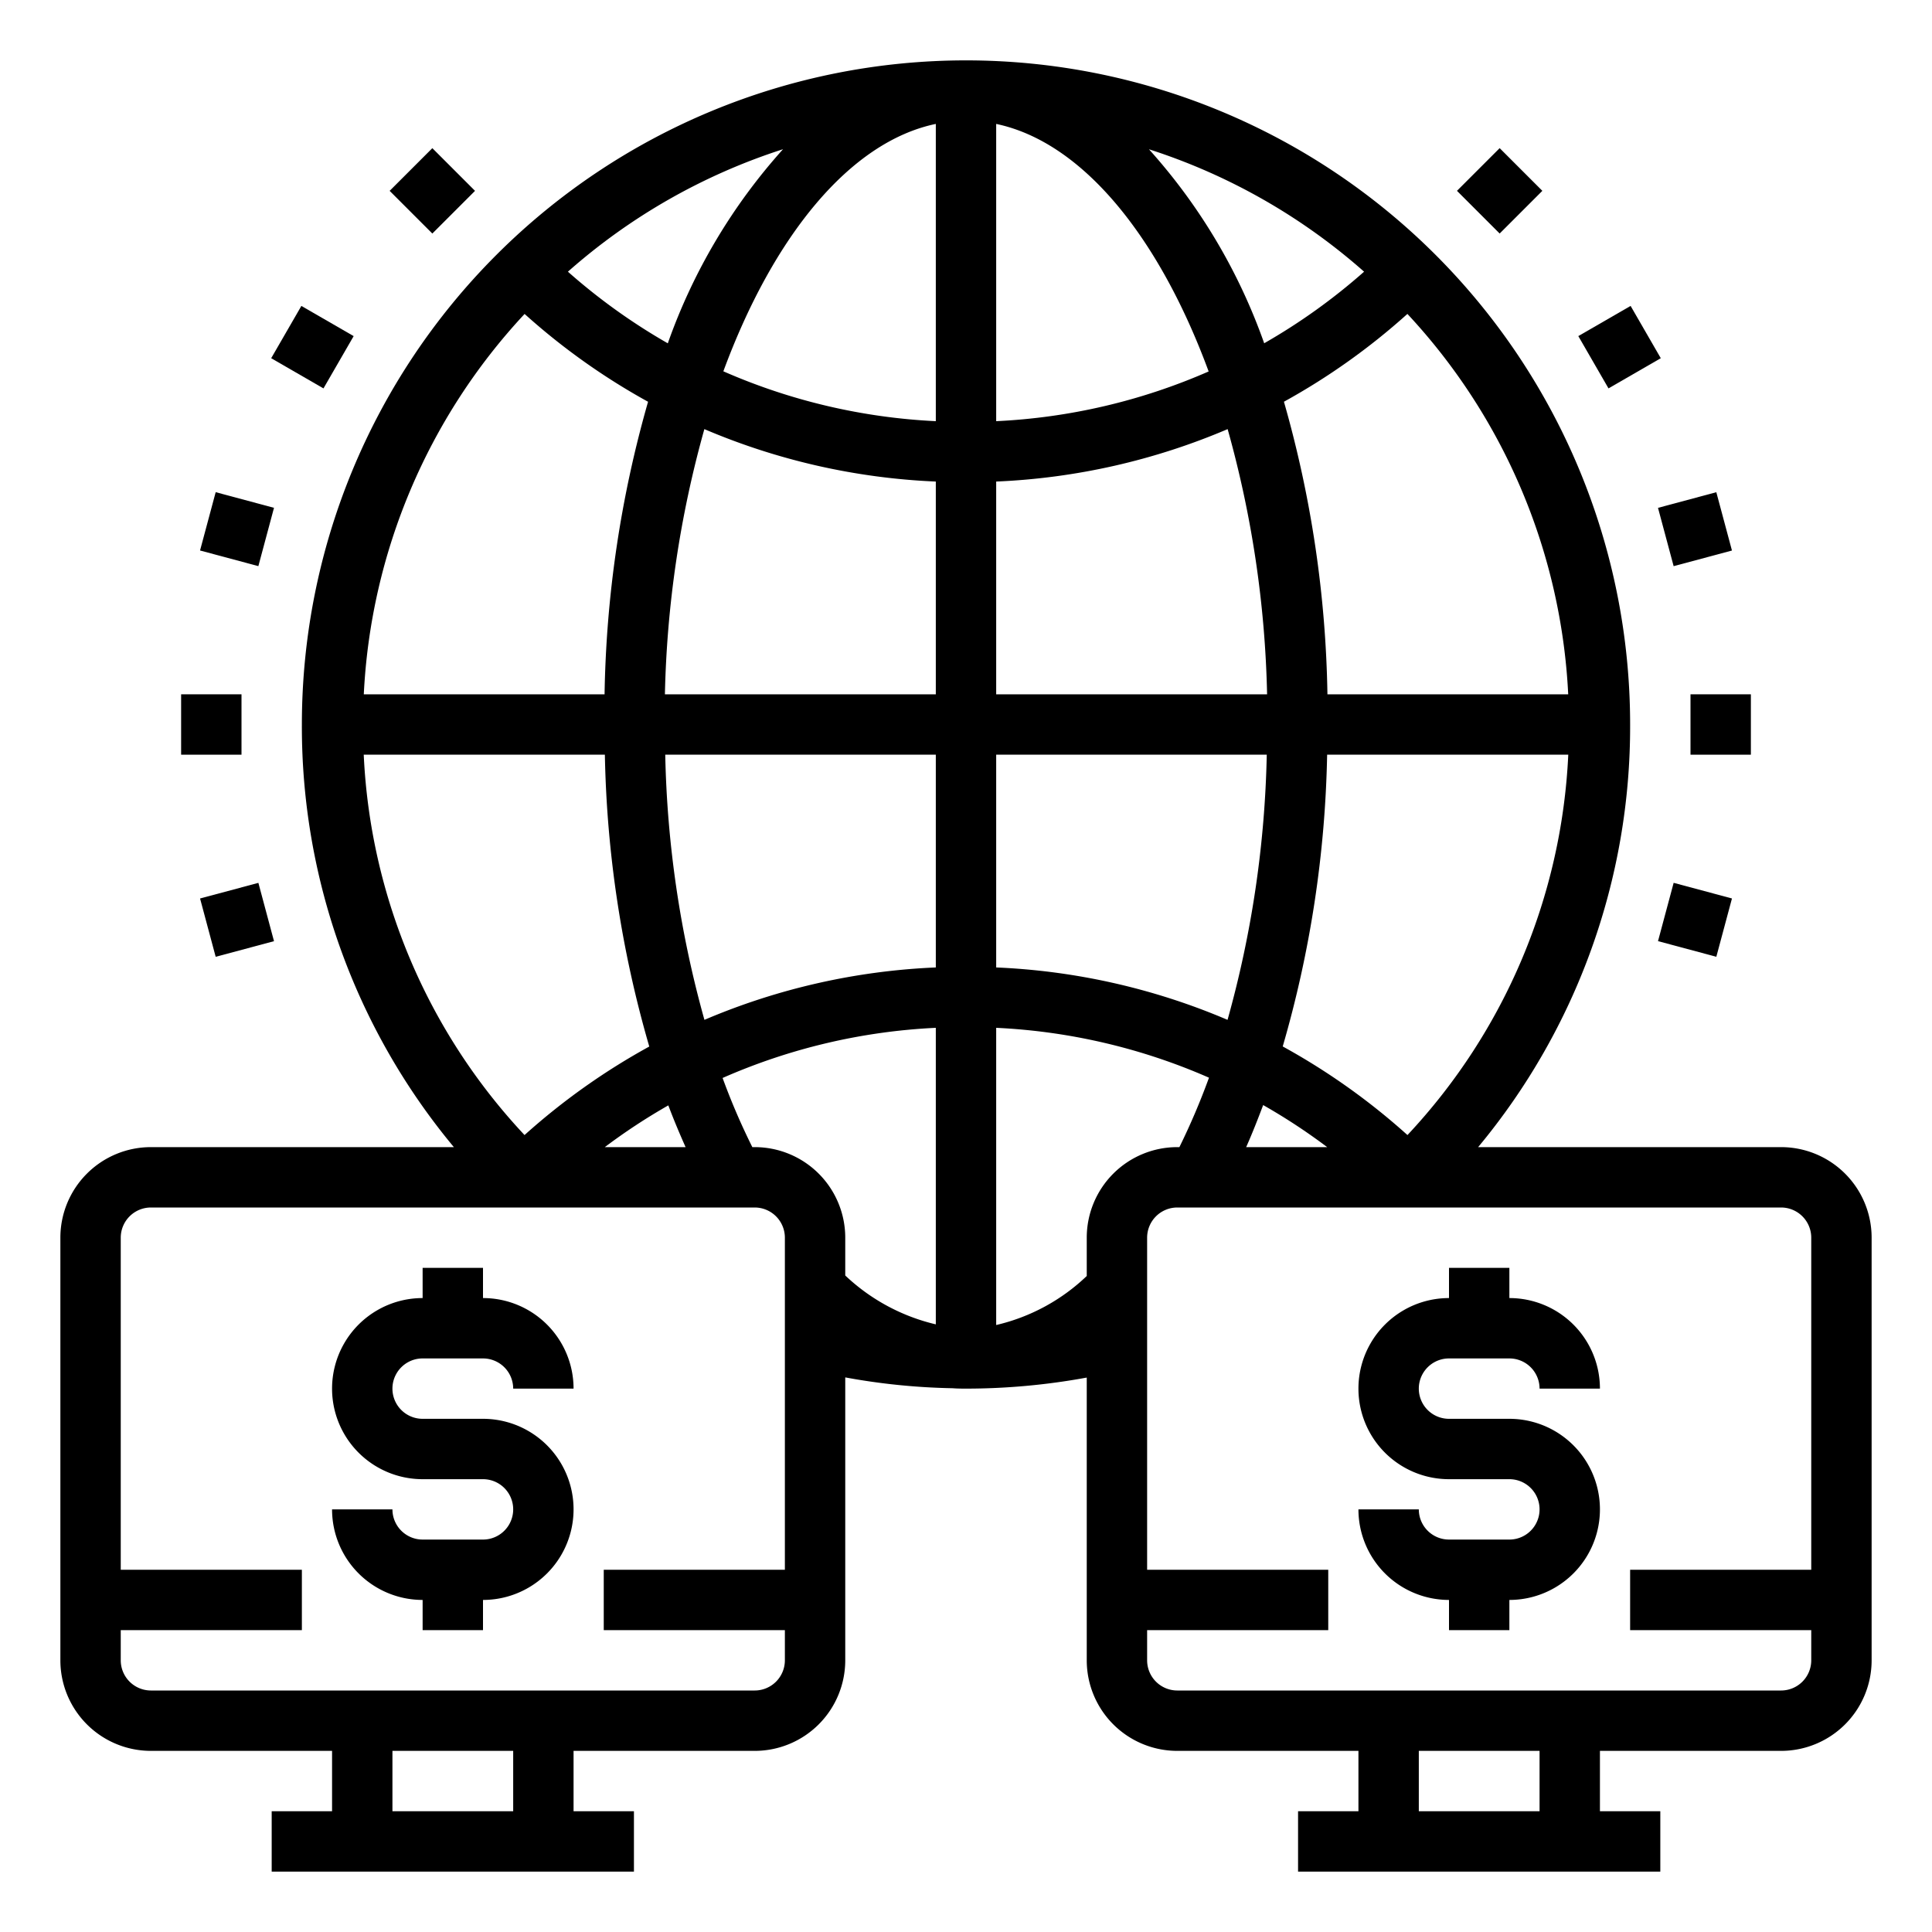 <svg xmlns="http://www.w3.org/2000/svg" viewBox="0 0 64 64" x="0px" y="0px"><g><path d="M14,45h2a1,1,0,0,1,1,1h2a3,3,0,0,0-3-3V42H14v1a3,3,0,0,0,0,6h2a1,1,0,0,1,0,2H14a1,1,0,0,1-1-1H11a3,3,0,0,0,3,3v1h2V53a3,3,0,0,0,0-6H14a1,1,0,0,1,0-2Z"></path><path d="M59,38H48.965A21.779,21.779,0,0,0,54,24a22,22,0,0,0-44,0,21.779,21.779,0,0,0,5.035,14H5a3,3,0,0,0-3,3V55a3,3,0,0,0,3,3h6v2H9v2H21V60H19V58h6a3,3,0,0,0,3-3V45.628a21.691,21.691,0,0,0,3.555.359c.156.012.3.013.445.013a22.161,22.161,0,0,0,4-.366V55a3,3,0,0,0,3,3h6v2H43v2H55V60H53V58h6a3,3,0,0,0,3-3V41A3,3,0,0,0,59,38ZM20.037,25a37.094,37.094,0,0,0,1.471,9.668A22.016,22.016,0,0,0,17.376,37.6,19.752,19.752,0,0,1,12.049,25Zm31.914,0a19.752,19.752,0,0,1-5.327,12.6,22.016,22.016,0,0,0-4.132-2.935A37.094,37.094,0,0,0,43.963,25ZM40.664,33.784A21.874,21.874,0,0,0,33,32.048V25h8.963A35.18,35.18,0,0,1,40.664,33.784ZM33,23V15.952a21.892,21.892,0,0,0,7.667-1.737A35.27,35.27,0,0,1,41.974,23Zm0-9.048V4.105c2.854.6,5.389,3.727,7.038,8.2A19.861,19.861,0,0,1,33,13.952Zm5.061-9.007A19.969,19.969,0,0,1,45.187,9a19.894,19.894,0,0,1-3.309,2.371A19.108,19.108,0,0,0,38.061,4.945ZM31,4.105v9.847A19.861,19.861,0,0,1,23.962,12.3C25.611,7.832,28.146,4.7,31,4.105Zm-8.878,7.268A19.894,19.894,0,0,1,18.813,9a19.969,19.969,0,0,1,7.126-4.057A19.108,19.108,0,0,0,22.122,11.373ZM31,15.952V23H22.026a35.27,35.27,0,0,1,1.307-8.785A21.892,21.892,0,0,0,31,15.952ZM31,25v7.048a21.885,21.885,0,0,0-7.665,1.736A35.213,35.213,0,0,1,22.037,25ZM22.139,36.617c.181.481.374.938.572,1.383H20.035A19.8,19.8,0,0,1,22.139,36.617ZM25,38h-.078a22.147,22.147,0,0,1-.985-2.291A19.859,19.859,0,0,1,31,34.048v9.823a6.536,6.536,0,0,1-3-1.619V41A3,3,0,0,0,25,38Zm11,3v1.269a6.452,6.452,0,0,1-3,1.624V34.048A19.856,19.856,0,0,1,40.049,35.7a23.034,23.034,0,0,1-.98,2.3H39A3,3,0,0,0,36,41Zm5.844-4.393A19.8,19.8,0,0,1,43.965,38H41.281C41.48,37.552,41.664,37.084,41.844,36.607ZM51.949,23H43.973a37.32,37.32,0,0,0-1.441-9.692,21.93,21.93,0,0,0,4.09-2.909A19.9,19.9,0,0,1,51.949,23ZM17.378,10.4a21.93,21.93,0,0,0,4.09,2.909A37.32,37.32,0,0,0,20.027,23H12.051A19.9,19.9,0,0,1,17.378,10.4ZM17,60H13V58h4Zm8-4H5a1,1,0,0,1-1-1V54h6V52H4V41a1,1,0,0,1,1-1H25a1,1,0,0,1,1,1V52H20v2h6v1A1,1,0,0,1,25,56Zm26,4H47V58h4Zm8-4H39a1,1,0,0,1-1-1V54h6V52H38V41a1,1,0,0,1,1-1H59a1,1,0,0,1,1,1V52H54v2h6v1A1,1,0,0,1,59,56Z"></path><path d="M48,45h2a1,1,0,0,1,1,1h2a3,3,0,0,0-3-3V42H48v1a3,3,0,0,0,0,6h2a1,1,0,0,1,0,2H48a1,1,0,0,1-1-1H45a3,3,0,0,0,3,3v1h2V53a3,3,0,0,0,0-6H48a1,1,0,0,1,0-2Z"></path><rect x="13.322" y="5.322" width="2" height="2" transform="translate(-0.276 11.979) rotate(-45)"></rect><rect x="9.349" y="10.5" width="2" height="2" transform="translate(-4.784 14.714) rotate(-60.005)"></rect><rect x="6.852" y="16.53" width="2" height="2" transform="translate(-11.114 20.572) rotate(-74.987)"></rect><rect x="6" y="23" width="2" height="2"></rect><rect x="6.852" y="29.471" width="2" height="2" transform="translate(-7.619 3.07) rotate(-15)"></rect><rect x="48.678" y="5.322" width="2" height="2" transform="translate(10.08 36.979) rotate(-45)"></rect><rect x="52.65" y="10.5" width="2" height="2" transform="translate(1.436 28.361) rotate(-29.995)"></rect><rect x="55.148" y="16.53" width="2" height="2" transform="translate(-2.624 15.143) rotate(-15.013)"></rect><rect x="56" y="23" width="2" height="2"></rect><rect x="55.149" y="29.471" width="2" height="2" transform="translate(12.173 76.809) rotate(-74.987)"></rect></g></svg>